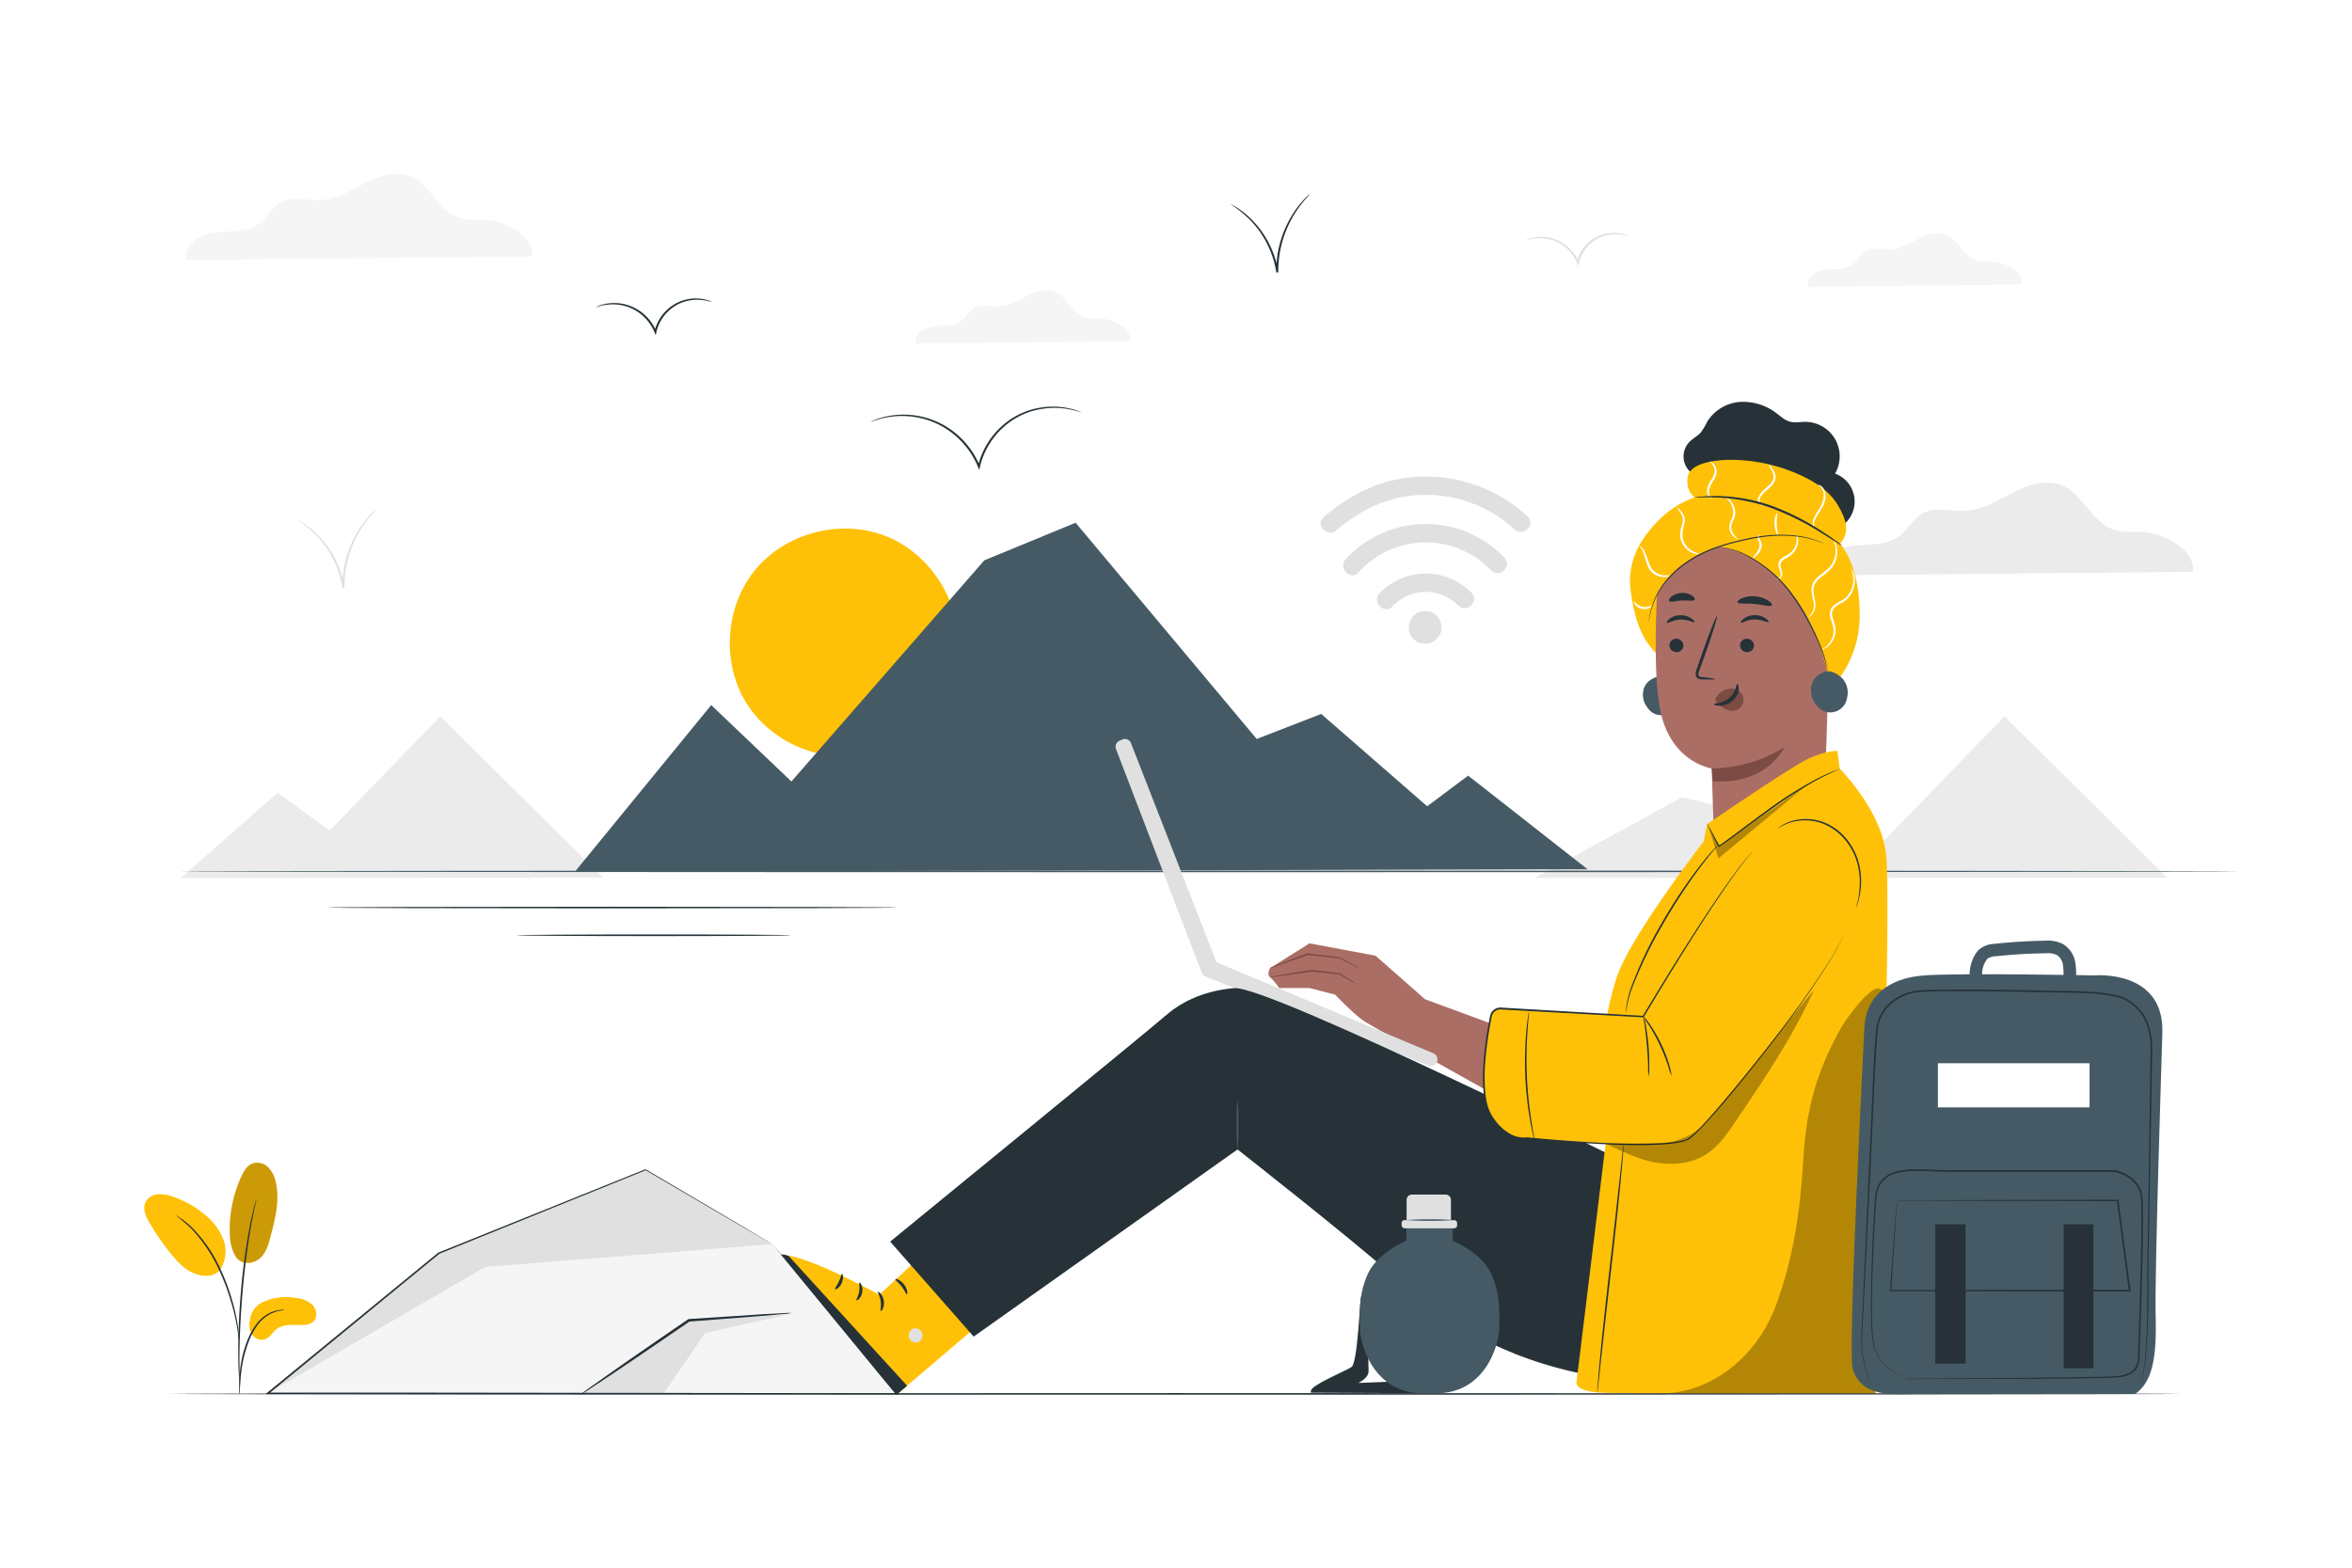 <svg class="animated" id="freepik_stories-working-from-anywhere" xmlns="http://www.w3.org/2000/svg" viewBox="0 0 750 500" version="1.1" xmlns:xlink="http://www.w3.org/1999/xlink" xmlns:svgjs="http://svgjs.com/svgjs"><style>svg#freepik_stories-working-from-anywhere:not(.animated) .animable {opacity: 0;}svg#freepik_stories-working-from-anywhere.animated #freepik--Character--inject-34 {animation: 1s 1 forwards ease-in slideUp,1.5s Infinite  linear floating;animation-delay: 0s,1s;}            @keyframes slideUp {                0% {                    opacity: 0;                    transform: translateY(30px);                }                100% {                    opacity: 1;                    transform: inherit;                }            }                    @keyframes floating {                0% {                    opacity: 1;                    transform: translateY(0px);                }                50% {                    transform: translateY(-10px);                }                100% {                    opacity: 1;                    transform: translateY(0px);                }            }        </style><g id="freepik--background-complete--inject-34" class="animable" style="transform-origin: 378.466px 167.737px;"><path d="M459.67,200.13a5.23,5.23,0,1,1-5.2-5.25A5.21,5.21,0,0,1,459.67,200.13Z" style="fill: rgb(224, 224, 224); transform-origin: 454.44px 200.11px;" id="elglk87jsjtik" class="animable"></path><path d="M444,193.41a14.5,14.5,0,0,1,21-.28c2.67,2.69,6.85-1.45,4.17-4.14a20.44,20.44,0,0,0-29.28.24c-2.6,2.74,1.53,6.93,4.14,4.18Z" style="fill: rgb(224, 224, 224); transform-origin: 454.548px 188.621px;" id="elzciryzwu8np" class="animable"></path><path d="M426.23,169.07c8-6.87,17.45-11.2,28.07-11.23a41.69,41.69,0,0,1,28.64,11c2.76,2.59,6.95-1.54,4.18-4.14A47.75,47.75,0,0,0,454.33,152c-12.23,0-23.1,5-32.23,12.93-2.87,2.48,1.28,6.65,4.13,4.18Z" style="fill: rgb(224, 224, 224); transform-origin: 454.58px 160.932px;" id="eliqodlmz9te" class="animable"></path><path d="M433.24,182.56a28.77,28.77,0,0,1,42.27-.61c2.65,2.72,6.83-1.42,4.18-4.14a34.65,34.65,0,0,0-50.59.57c-2.56,2.77,1.57,7,4.14,4.18Z" style="fill: rgb(224, 224, 224); transform-origin: 454.415px 175.307px;" id="eltd87be976z" class="animable"></path><polygon points="57.63 280.05 88.52 252.81 105.1 264.91 140.41 228.47 192.31 279.91 57.63 280.05" style="fill: rgb(235, 235, 235); transform-origin: 124.97px 254.26px;" id="elux1ivkakrq" class="animable"></polygon><polygon points="489.31 280.05 536.31 254.26 599.6 269.33 639.19 228.47 691.09 279.91 489.31 280.05" style="fill: rgb(235, 235, 235); transform-origin: 590.2px 254.26px;" id="elxtel41cpzw" class="animable"></polygon><path d="M699.24,182.36c.91-6.6-8.41-12-15.4-12.6-3.34-.27-6.81.24-10-.86-6.85-2.39-9.59-11.24-16.27-14.06-5-2.1-10.75-.23-15.6,2.21s-9.63,5.51-15,5.85c-4.71.31-9.83-1.44-14,.86-3.06,1.71-4.67,5.25-7.5,7.34s-6.38,2.47-9.82,2.66-7,.22-10.11,1.65-5.72,4.74-5.07,8.12Z" style="fill: rgb(235, 235, 235); transform-origin: 639.836px 168.73px;" id="ell2qw13nbelf" class="animable"></path><path d="M169.64,81.82c.85-6.12-7.8-11.16-14.29-11.68-3.1-.25-6.32.22-9.25-.8-6.36-2.22-8.9-10.43-15.1-13.05-4.64-2-10-.21-14.48,2.05s-8.94,5.11-14,5.43c-4.37.28-9.11-1.34-12.94.79-2.84,1.59-4.34,4.88-7,6.81s-5.92,2.3-9.11,2.47-6.48.21-9.39,1.54-5.3,4.39-4.7,7.53Z" style="fill: rgb(245, 245, 245); transform-origin: 114.493px 69.167px;" id="elrvawa7z4ius" class="animable"></path><path d="M360.37,108.87c.52-3.79-4.83-6.92-8.86-7.24-1.92-.16-3.91.14-5.73-.5-3.94-1.37-5.51-6.46-9.36-8.08-2.87-1.21-6.18-.13-9,1.27s-5.53,3.17-8.65,3.37c-2.7.17-5.64-.83-8,.49-1.77,1-2.69,3-4.32,4.22a10.35,10.35,0,0,1-5.64,1.53,15.61,15.61,0,0,0-5.82.95c-1.8.82-3.29,2.72-2.91,4.67Z" style="fill: rgb(245, 245, 245); transform-origin: 326.213px 101.038px;" id="el8mspsdkff9x" class="animable"></path><path d="M644.71,90.75c.52-3.8-4.84-6.92-8.86-7.25-1.92-.15-3.92.14-5.73-.49-3.94-1.37-5.52-6.46-9.36-8.09-2.88-1.21-6.18-.13-9,1.27s-5.54,3.17-8.65,3.37c-2.71.17-5.65-.83-8,.49-1.76,1-2.69,3-4.32,4.22a10.24,10.24,0,0,1-5.64,1.53,16.06,16.06,0,0,0-5.82,1c-1.79.83-3.28,2.73-2.91,4.67Z" style="fill: rgb(245, 245, 245); transform-origin: 610.554px 82.933px;" id="els3lnj80pif" class="animable"></path><path d="M519.09,75.31s-.56-.15-1.56-.35a12.58,12.58,0,0,0-4.28-.11,11.55,11.55,0,0,0-5.73,2.5,12,12,0,0,0-4,6.43v.07l-.25,1-.36-.91A12.87,12.87,0,0,0,498,78a12.51,12.51,0,0,0-5.92-2,16.24,16.24,0,0,0-5.8.74,4.8,4.8,0,0,1,1.47-.64,12.27,12.27,0,0,1,4.36-.55,12.6,12.6,0,0,1,6.21,2,13.21,13.21,0,0,1,5.11,6.12l-.61,0,0-.07a12.33,12.33,0,0,1,4.29-6.75,11.91,11.91,0,0,1,10.43-2.17A4.9,4.9,0,0,1,519.09,75.31Z" style="fill: rgb(224, 224, 224); transform-origin: 502.685px 79.567px;" id="elhgo61v97xa5" class="animable"></path><path d="M119.91,162.53a17.61,17.61,0,0,1-1.41,1.64A35.2,35.2,0,0,0,115,168.9a34.51,34.51,0,0,0-5.17,18.36v.23l-.64,0a30.92,30.92,0,0,0-8.45-16.85,42.13,42.13,0,0,0-6.18-5,1.76,1.76,0,0,1,.51.23,14.73,14.73,0,0,1,1.38.8,27.42,27.42,0,0,1,4.61,3.65,30.46,30.46,0,0,1,8.76,17.08l-.63.05v-.23a33.63,33.63,0,0,1,5.43-18.61,30.87,30.87,0,0,1,3.68-4.66c.48-.51.9-.86,1.16-1.12A2.91,2.91,0,0,1,119.91,162.53Z" style="fill: rgb(224, 224, 224); transform-origin: 107.235px 175.01px;" id="eldiidx26uhfn" class="animable"></path></g><g id="freepik--Mountains--inject-34" class="animable" style="transform-origin: 385.565px 232.64px;"><path d="M714.19,277.92c0,.14-147.14.26-328.61.26s-328.64-.12-328.64-.26,147.11-.26,328.64-.26S714.19,277.78,714.19,277.92Z" style="fill: rgb(69, 90, 100); transform-origin: 385.565px 277.92px;" id="elmjyp7uas4j" class="animable"></path><path d="M286.23,289.45c0,.15-40.7.26-90.89.26s-90.89-.11-90.89-.26,40.69-.26,90.89-.26S286.23,289.31,286.23,289.45Z" style="fill: rgb(38, 50, 56); transform-origin: 195.34px 289.45px;" id="elf5nsqq5zt0t" class="animable"></path><path d="M252.16,298.3c0,.14-19.56.26-43.69.26s-43.69-.12-43.69-.26,19.56-.27,43.69-.27S252.16,298.15,252.16,298.3Z" style="fill: rgb(38, 50, 56); transform-origin: 208.47px 298.295px;" id="ely88rg6lxiaf" class="animable"></path><path d="M238.43,224.88c8.35,12.81,25.31,19.29,40.08,15.33s26.19-18.08,27-33.34-9.06-30.51-23.32-36-31.82-.86-41.48,11-10.68,30-2.42,42.84" style="fill: rgb(255, 193, 7); transform-origin: 269.137px 204.971px;" id="elwex1tdcnshg" class="animable"></path><polygon points="183.35 278 226.79 224.88 252.36 249.25 313.88 178.71 342.99 166.72 400.74 235.69 421.3 227.7 455.09 257.15 468.16 247.38 506.24 277.25 183.35 278" style="fill: rgb(69, 90, 100); transform-origin: 344.795px 222.36px;" id="elbpef88b4ylk" class="animable"></polygon></g><g id="freepik--Plant--inject-34" class="animable" style="transform-origin: 73.429px 407.793px;"><path d="M75.38,401.05c2.1,2.85,6,1.79,7.8,0s2.49-4.4,3.14-6.86c1.47-5.62,2.94-11.52,1.61-17.17a9.55,9.55,0,0,0-2.3-4.61,5,5,0,0,0-4.75-1.45c-2,.57-3.16,2.55-4,4.43A40.93,40.93,0,0,0,73.26,393c.06,2.82.47,5.77,2.12,8.06" style="fill: rgb(255, 193, 7); transform-origin: 80.852px 386.824px;" id="elmkd79ydy4ia" class="animable"></path><g id="elrumwtnm4d1"><g style="opacity: 0.2; transform-origin: 80.852px 386.824px;" class="animable"><path d="M75.38,401.05c2.1,2.85,6,1.79,7.8,0s2.49-4.4,3.14-6.86c1.47-5.62,2.94-11.52,1.61-17.17a9.55,9.55,0,0,0-2.3-4.61,5,5,0,0,0-4.75-1.45c-2,.57-3.16,2.55-4,4.43A40.93,40.93,0,0,0,73.26,393c.06,2.82.47,5.77,2.12,8.06" id="el3bw14v803v8" class="animable" style="transform-origin: 80.852px 386.824px;"></path></g></g><path d="M83.34,415.53a17.57,17.57,0,0,1,10.87-1.59,9.06,9.06,0,0,1,5.45,2.28c1.38,1.45,1.7,4.06.18,5.37a5.19,5.19,0,0,1-3.37,1c-2.89,0-6.1-.4-8.36,1.4-1.29,1-2.12,2.68-3.68,3.21a3.71,3.71,0,0,1-4.13-1.72,6.35,6.35,0,0,1-.58-4.67A7.18,7.18,0,0,1,83.34,415.53Z" style="fill: rgb(255, 193, 7); transform-origin: 90.179px 420.498px;" id="el0hi2cii7sqth" class="animable"></path><path d="M69.91,405.34a10.54,10.54,0,0,0,1.4-9.74,18.66,18.66,0,0,0-6-8.19,31,31,0,0,0-10.43-5.82,11.06,11.06,0,0,0-4.65-.67,4.84,4.84,0,0,0-3.82,2.44c-1,2.1.06,4.57,1.24,6.59a78.21,78.21,0,0,0,7,10.12c2.09,2.57,4.48,5.08,7.59,6.19s6.32.89,7.9-1.29" style="fill: rgb(255, 193, 7); transform-origin: 58.968px 393.903px;" id="elp48na7d3vnk" class="animable"></path><path d="M76.31,444.75a6,6,0,0,0,.15-1.32c.07-1,.16-2.16.26-3.6a52.28,52.28,0,0,1,.68-5.29,40.35,40.35,0,0,1,1.77-6.26,22.68,22.68,0,0,1,3-5.71,11.93,11.93,0,0,1,3.94-3.44A11.29,11.29,0,0,1,89.49,418a7.58,7.58,0,0,0,1.31-.22,6.23,6.23,0,0,0-1.34,0,10.24,10.24,0,0,0-3.5,1,11.92,11.92,0,0,0-4.15,3.47,22.28,22.28,0,0,0-3.15,5.82,37.52,37.52,0,0,0-1.75,6.37,44.16,44.16,0,0,0-.57,5.35c-.08,1.53-.09,2.77-.09,3.62A5.78,5.78,0,0,0,76.31,444.75Z" style="fill: rgb(38, 50, 56); transform-origin: 83.518px 431.247px;" id="el6ly9jmegw3t" class="animable"></path><path d="M76.49,442a2.2,2.2,0,0,0,0-.61c0-.46,0-1-.05-1.75,0-1.51-.09-3.71-.08-6.42,0-5.42.29-12.91,1-21.15s1.73-15.67,2.69-21c.23-1.34.46-2.54.68-3.6s.39-2,.56-2.7.27-1.26.37-1.71a2.27,2.27,0,0,0,.09-.6,2.63,2.63,0,0,0-.2.58c-.12.44-.27,1-.46,1.68s-.42,1.64-.66,2.69-.5,2.25-.75,3.59a195,195,0,0,0-2.86,21c-.7,8.25-.93,15.76-.83,21.2,0,2.71.15,4.91.25,6.42l.15,1.75A2.36,2.36,0,0,0,76.49,442Z" style="fill: rgb(38, 50, 56); transform-origin: 78.859px 412.23px;" id="ele7odxe5nvnj" class="animable"></path><path d="M76.17,427.52a11,11,0,0,0,0-1.83c-.1-1.17-.3-2.86-.68-4.93a66,66,0,0,0-1.79-7.16,64.14,64.14,0,0,0-3.22-8.45,45.19,45.19,0,0,0-9.18-13.55,22.68,22.68,0,0,0-2.13-1.89c-.32-.26-.61-.52-.91-.73l-.82-.53a11.17,11.17,0,0,0-1.56-.95A54.74,54.74,0,0,1,61,391.87a47.7,47.7,0,0,1,9,13.51,67.89,67.89,0,0,1,3.23,8.37,73.19,73.19,0,0,1,1.89,7.09c.43,2,.68,3.72.84,4.87A13.46,13.46,0,0,0,76.17,427.52Z" style="fill: rgb(38, 50, 56); transform-origin: 66.044px 407.51px;" id="el4jhpv42aizp" class="animable"></path></g><g id="freepik--Character--inject-34" class="animable animator-active" style="transform-origin: 424.819px 286.537px;"><path d="M302.38,392.54l-22,20.41s-28.14-15.53-32.58-12.16l38,44.12,35.61-30.39Z" style="fill: rgb(255, 193, 7); transform-origin: 284.605px 418.725px;" id="elsmr8lipkgx" class="animable"></path><path d="M294,424.94a2.38,2.38,0,0,1-1,3,2.28,2.28,0,0,1-3-.95,2.51,2.51,0,0,1,1.06-3.19,2.38,2.38,0,0,1,3,1.33" style="fill: rgb(224, 224, 224); transform-origin: 291.991px 425.916px;" id="eldkm1xedkusu" class="animable"></path><path d="M285.82,444.91l3.44-2.93-37.74-41.37s-2.54-1.23-3.74.18Z" style="fill: rgb(38, 50, 56); transform-origin: 268.52px 422.512px;" id="elxl9nh4xxxwp" class="animable"></path><path d="M280,412c-.21.19.62,1.35.84,3s-.2,3,.06,3.13,1.22-1.27.92-3.27S280.12,411.82,280,412Z" style="fill: rgb(38, 50, 56); transform-origin: 280.922px 415.059px;" id="elvaedr3kab6l" class="animable"></path><path d="M274.06,409.06c-.25.13.19,1.38-.09,2.9s-1.06,2.56-.87,2.76,1.53-.7,1.85-2.6S274.27,408.89,274.06,409.06Z" style="fill: rgb(38, 50, 56); transform-origin: 274.042px 411.896px;" id="elkfa0i46vj8" class="animable"></path><path d="M266.26,411.21c.12.23,1.46-.39,2.16-2s.3-3,.05-2.92-.35,1.23-1,2.51S266.1,411,266.26,411.21Z" style="fill: rgb(38, 50, 56); transform-origin: 267.525px 408.771px;" id="elp4r4i2wxifp" class="animable"></path><path d="M285.5,408c-.12.26,1,1,2,2.28s1.4,2.57,1.68,2.52.27-1.62-.9-3.13S285.58,407.69,285.5,408Z" style="fill: rgb(38, 50, 56); transform-origin: 287.411px 410.355px;" id="elbq0zksnlosa" class="animable"></path><path d="M540.19,151.36a6.65,6.65,0,0,1-1.45-10.43c1.1-1.13,2.59-1.85,3.62-3a21.21,21.21,0,0,0,2-3.39,13.46,13.46,0,0,1,10.37-6.34,17.36,17.36,0,0,1,11.8,3.63c1.34,1,2.6,2.21,4.22,2.65s3.21.07,4.83.07a11,11,0,0,1,9.58,16.5,9.48,9.48,0,0,1-3.26,18.39c-2.73,0-5.31-1.19-7.81-2.27a144,144,0,0,0-31.71-9.55" style="fill: rgb(38, 50, 56); transform-origin: 564.12px 148.802px;" id="elu7ioat1k3a" class="animable"></path><path d="M584.59,218.73A33.89,33.89,0,0,0,593,197.17c.16-7.87-1.26-17.68-6.24-23.78,3.34-3.74,1.86-7.81-.64-12.15s-6.89-7.27-11.42-9.42a53.9,53.9,0,0,0-21.61-5.15c-6.08-.15-14.16,1-14.91,5.4-.79,4.58,2.21,6.57,2.21,6.57a30.11,30.11,0,0,0-11.19,7c-7.48,7.4-10.32,14.81-9.18,23s3,14.54,8,19.66" style="fill: rgb(255, 193, 7); transform-origin: 556.395px 182.694px;" id="elk1by784kvk" class="animable"></path><path d="M533.07,217.81A7.46,7.46,0,0,0,530,216l.23,0a3.5,3.5,0,0,0-.65-.07,2.93,2.93,0,0,0-2.32.41h0a5.58,5.58,0,0,0-2.9,2.8,6.55,6.55,0,0,0,1.12,6.72,5,5,0,0,0,9.12-2.19A6.24,6.24,0,0,0,533.07,217.81Z" style="fill: rgb(69, 90, 100); transform-origin: 529.342px 221.963px;" id="eludovs2u40nj" class="animable"></path><path d="M582.14,245.38l1.94-63a6.13,6.13,0,0,0-5.62-6.09l-32.69-7.48c-10.43-.86-17.07,12.11-17.49,22.57-.47,11.62-.58,25.83,1,34.46,3.16,17.35,16.56,19.26,16.56,19.26s.36,12.08.58,18.41l2.38,25.31Z" style="fill: rgb(171, 110, 101); transform-origin: 556.027px 228.795px;" id="el387e3zw9f4x" class="animable"></path><path d="M532.33,205.79a2.24,2.24,0,0,0,2.21,2.2,2.12,2.12,0,0,0,2.25-2.06,2.23,2.23,0,0,0-2.2-2.21A2.15,2.15,0,0,0,532.33,205.79Z" style="fill: rgb(38, 50, 56); transform-origin: 534.56px 205.856px;" id="el7mg9yvmtprn" class="animable"></path><path d="M531.53,198.66c.28.28,2-1,4.35-1.06s4.19,1.12,4.45.82c.12-.14-.17-.66-1-1.2a6.13,6.13,0,0,0-3.57-1,5.85,5.85,0,0,0-3.45,1.2C531.63,198,531.39,198.53,531.53,198.66Z" style="fill: rgb(38, 50, 56); transform-origin: 535.924px 197.458px;" id="ellf6t0h1h8d" class="animable"></path><path d="M554.85,205.8a2.23,2.23,0,0,0,2.2,2.2,2.15,2.15,0,0,0,2.26-2.07,2.23,2.23,0,0,0-2.2-2.2A2.13,2.13,0,0,0,554.85,205.8Z" style="fill: rgb(38, 50, 56); transform-origin: 557.08px 205.864px;" id="elmiuxo0qmpb" class="animable"></path><path d="M555.16,198.57c.29.29,2-1,4.35-1s4.19,1.11,4.45.81c.12-.13-.17-.65-1-1.19a6.13,6.13,0,0,0-3.57-1,5.94,5.94,0,0,0-3.45,1.21C555.26,197.91,555,198.44,555.16,198.57Z" style="fill: rgb(38, 50, 56); transform-origin: 559.55px 197.399px;" id="eldnriw9ax07v" class="animable"></path><path d="M546.84,216.59c0-.14-1.49-.36-3.91-.62-.62-.05-1.2-.15-1.32-.57a3.18,3.18,0,0,1,.37-1.83c.55-1.5,1.11-3.07,1.71-4.71,2.37-6.71,4.07-12.22,3.8-12.32s-2.41,5.27-4.78,12l-1.63,4.74a3.57,3.57,0,0,0-.27,2.42,1.55,1.55,0,0,0,1,.87,4.17,4.17,0,0,0,1,.12C545.33,216.75,546.84,216.73,546.84,216.59Z" style="fill: rgb(38, 50, 56); transform-origin: 544.114px 206.63px;" id="elpuh7srtxf2e" class="animable"></path><path d="M545.83,245.06A44.31,44.31,0,0,0,569,238.31s-5.39,12.09-22.85,10.86Z" style="fill: rgb(124, 75, 67); transform-origin: 557.415px 243.784px;" id="el74jzlbrgmer" class="animable"></path><path d="M547.33,222.3a5.9,5.9,0,0,1,4.81-2.7,3.86,3.86,0,0,1,3.2,1.65,3.53,3.53,0,0,1-3.84,5.38,8.84,8.84,0,0,1-3.59-2.11,2.88,2.88,0,0,1-.78-.88,1.24,1.24,0,0,1,.07-1.22" style="fill: rgb(124, 75, 67); transform-origin: 551.471px 223.175px;" id="el8tc6eq6s1i6" class="animable"></path><path d="M554,218.09c-.39,0-.33,2.6-2.52,4.5s-5,1.68-5,2c0,.17.63.49,1.81.5a6.53,6.53,0,0,0,4.16-1.56,5.62,5.62,0,0,0,2-3.77C554.44,218.71,554.13,218.07,554,218.09Z" style="fill: rgb(38, 50, 56); transform-origin: 550.465px 221.59px;" id="eldom6r8mq88" class="animable"></path><path d="M554.05,192.08c.25.64,2.64.28,5.47.56s5.12,1,5.49.39c.16-.28-.25-.89-1.19-1.5a9.12,9.12,0,0,0-4.09-1.33,9.27,9.27,0,0,0-4.26.6C554.45,191.24,553.94,191.77,554.05,192.08Z" style="fill: rgb(38, 50, 56); transform-origin: 559.54px 191.714px;" id="ela47u53dbwdc" class="animable"></path><path d="M532.26,191.68c.43.54,2.07-.07,4.06-.14s3.69.29,4.06-.29c.17-.28-.11-.83-.86-1.33a5.64,5.64,0,0,0-3.33-.81,5.58,5.58,0,0,0-3.22,1.17C532.28,190.85,532.06,191.42,532.26,191.68Z" style="fill: rgb(38, 50, 56); transform-origin: 536.309px 190.499px;" id="eltmb598r5puf" class="animable"></path><path d="M543.55,173.8s16.33-.73,29.24,17.35c8.51,11.92,10.68,27.13,10.68,27.13l5.45-29.23L583.8,176l-11.48-6.06-21.46-.57-8,4.24" style="fill: rgb(255, 193, 7); transform-origin: 565.89px 193.825px;" id="ellu707pcv36a" class="animable"></path><path d="M575.61,174.37c-26.21-5.5-46.76,3.73-50,24.24L520,185.34,533,168.64l14.7-4.29,30,3.65Z" style="fill: rgb(255, 193, 7); transform-origin: 548.85px 181.48px;" id="elh15qplbeoza" class="animable"></path><path d="M587.39,216.27a8.09,8.09,0,0,0-3.34-2l.25,0a4.06,4.06,0,0,0-.7-.09,3.24,3.24,0,0,0-2.5.44h0a6,6,0,0,0-3.12,3,7.07,7.07,0,0,0,1.21,7.24,5.4,5.4,0,0,0,9.81-2.36A6.72,6.72,0,0,0,587.39,216.27Z" style="fill: rgb(69, 90, 100); transform-origin: 583.339px 220.652px;" id="elrxhte0ep4mr" class="animable"></path><path d="M581,207.16a2.78,2.78,0,0,0,1.15-.46,6.51,6.51,0,0,0,2.31-2.46,6.59,6.59,0,0,0,.62-5c-.24-.92-.61-1.82-.79-2.76a2.82,2.82,0,0,1,.62-2.6,9.61,9.61,0,0,1,2.48-1.66,7.57,7.57,0,0,0,2.33-1.92,8.29,8.29,0,0,0,1.74-4.7,7.18,7.18,0,0,0-.61-3.32,2.77,2.77,0,0,0-.66-1,9.51,9.51,0,0,1,.76,4.33,8,8,0,0,1-1.74,4.32,6.88,6.88,0,0,1-2.16,1.72,10.24,10.24,0,0,0-2.67,1.79,3.52,3.52,0,0,0-.77,3.21c.21,1,.6,1.94.84,2.81A6.26,6.26,0,0,1,584,204a6.87,6.87,0,0,1-2,2.46C581.33,206.92,580.93,207.1,581,207.16Z" style="fill: rgb(255, 255, 255); transform-origin: 586.232px 194.22px;" id="elrfb72sv9r9i" class="animable"></path><path d="M584.46,171.6a11.08,11.08,0,0,1,.89,4.05,8.12,8.12,0,0,1-1.2,4.23c-.84,1.46-2.44,2.47-4,3.74a7.22,7.22,0,0,0-2,2.31,5,5,0,0,0-.47,2.84c.2,1.79.79,3.26.72,4.52a4,4,0,0,1-1,2.73c-.49.51-.93.57-.9.64s.11,0,.31,0a2,2,0,0,0,.77-.42,4.08,4.08,0,0,0,1.28-2.91c.14-1.4-.43-2.94-.57-4.6a4.54,4.54,0,0,1,.44-2.47,6.8,6.8,0,0,1,1.82-2.07c1.51-1.21,3.25-2.33,4.14-3.95a8.41,8.41,0,0,0,1.15-4.58,7.62,7.62,0,0,0-.75-3.08A2.68,2.68,0,0,0,584.46,171.6Z" style="fill: rgb(255, 255, 255); transform-origin: 581.172px 184.146px;" id="eleri577654g" class="animable"></path><path d="M566.51,184.52s.21.26.71.14a1.4,1.4,0,0,0,.74-.5,1.74,1.74,0,0,0,.36-1.13c0-.88-.49-1.78-.56-2.69s.69-1.74,1.69-2.28a7.37,7.37,0,0,0,2.76-2.14,5.89,5.89,0,0,0,1.09-2.65,3.7,3.7,0,0,0-.33-2.58,15.65,15.65,0,0,1-.16,2.48,6.24,6.24,0,0,1-1.12,2.36,7.11,7.11,0,0,1-2.59,1.91,4.78,4.78,0,0,0-1.46,1.19,2.42,2.42,0,0,0-.53,1.75c.15,1.17.69,2,.71,2.67a1.3,1.3,0,0,1-.69,1.35C566.78,184.57,566.53,184.46,566.51,184.52Z" style="fill: rgb(255, 255, 255); transform-origin: 569.955px 177.691px;" id="elpnisymp4ox" class="animable"></path><path d="M561.13,170.5s-.17,0-.36.15a1.25,1.25,0,0,0-.29,1,8.16,8.16,0,0,0,.46,1.34,2.78,2.78,0,0,1,.06,1.47,6.14,6.14,0,0,1-1.38,2.5c-.49.59-.8,1-.73,1.06s.49-.19,1.09-.71a5.14,5.14,0,0,0,1.72-2.7,3.2,3.2,0,0,0-.14-1.85,13.23,13.23,0,0,1-.58-1.21A1.42,1.42,0,0,1,561.13,170.5Z" style="fill: rgb(255, 255, 255); transform-origin: 560.328px 174.264px;" id="elcv7j6v7nv8" class="animable"></path><path d="M534.82,161.76s.06.28.31.7.67,1,1.06,1.69a3.61,3.61,0,0,1,.29,2.7,14.38,14.38,0,0,0-.72,3.67,6.56,6.56,0,0,0,1.17,3.63,6.27,6.27,0,0,0,2.38,2,4,4,0,0,0,2.75.51,14.44,14.44,0,0,1-2.52-1,6.1,6.1,0,0,1-2.06-1.93,6.17,6.17,0,0,1-1-3.27,15.3,15.3,0,0,1,.65-3.52,4,4,0,0,0-.5-3.09,12.46,12.46,0,0,0-1.27-1.6C535,161.94,534.87,161.74,534.82,161.76Z" style="fill: rgb(255, 255, 255); transform-origin: 538.44px 169.239px;" id="el4qr0r146t9x" class="animable"></path><path d="M522.79,174.3c-.1.12.79.5,1.15,1.77.17.66.52,1.45.78,2.28a16.33,16.33,0,0,0,1,2.84,5.65,5.65,0,0,0,4.67,2.83,3.13,3.13,0,0,0,2.22-.54,20.15,20.15,0,0,1-2.18,0,5.46,5.46,0,0,1-4.08-2.68,17.62,17.62,0,0,1-1-2.7c-.33-.89-.7-1.59-.94-2.24a2.81,2.81,0,0,0-1-1.36C523,174.33,522.81,174.27,522.79,174.3Z" style="fill: rgb(255, 255, 255); transform-origin: 527.696px 179.171px;" id="el51wfrcfkbwc" class="animable"></path><path d="M521,191.8c-.08,0,0,.44.37,1a3.73,3.73,0,0,0,4.65,1.08c.58-.31.83-.64.77-.71s-1.43.71-3.13.32S521.11,191.69,521,191.8Z" style="fill: rgb(255, 255, 255); transform-origin: 523.885px 193.036px;" id="el6imssysl4e4" class="animable"></path><path d="M550.22,158.71c-.07.11.74.51,1.5,1.63a5.33,5.33,0,0,1,.59,4.92,6.64,6.64,0,0,0-.9,3,4.17,4.17,0,0,0,1,2.39c.95,1.11,1.77,1.49,1.81,1.43s-.63-.63-1.41-1.73a3.87,3.87,0,0,1-.78-2.11,6.73,6.73,0,0,1,.9-2.71,5.27,5.27,0,0,0,.26-3.16,5.77,5.77,0,0,0-1.1-2.32A3.21,3.21,0,0,0,550.22,158.71Z" style="fill: rgb(255, 255, 255); transform-origin: 552.219px 165.398px;" id="eleqqi2kfqrwb" class="animable"></path><path d="M567,170.78c.19-.08-.39-1.62-.45-3.59s.36-3.55.16-3.61-1,1.5-.87,3.64S566.82,170.88,567,170.78Z" style="fill: rgb(255, 255, 255); transform-origin: 566.432px 167.181px;" id="elfo4ffdu8evf" class="animable"></path><path d="M579,168.76s-.15-.18-.31-.52a2.62,2.62,0,0,1-.18-1.56c.21-1.36,1.52-2.92,2.61-4.9a8.16,8.16,0,0,0,1-3.08,4.71,4.71,0,0,0-.49-2.63,2.81,2.81,0,0,0-1.28-1.29c-.41-.16-.66-.11-.66-.07s.21.1.53.32a2.91,2.91,0,0,1,1,1.26c.6,1.25.37,3.28-.68,5.16s-2.35,3.55-2.48,5.17a2.53,2.53,0,0,0,.44,1.76C578.75,168.74,579,168.79,579,168.76Z" style="fill: rgb(255, 255, 255); transform-origin: 580.093px 161.719px;" id="eljml2y1otpq" class="animable"></path><path d="M562.23,161.4s-.11-.22-.39-.52a2.55,2.55,0,0,1-.8-1.33,3.59,3.59,0,0,1,1.1-2c.62-.7,1.45-1.35,2.29-2.14a5,5,0,0,0,1.76-2.81,4.5,4.5,0,0,0-.72-2.62,5.72,5.72,0,0,0-1.5-1.89,13.35,13.35,0,0,0,1.06,2.12,4.45,4.45,0,0,1,.51,2.31,4.75,4.75,0,0,1-1.61,2.38c-1.57,1.46-3.4,2.89-3.39,4.72a2.47,2.47,0,0,0,1.11,1.48C562,161.32,562.19,161.44,562.23,161.4Z" style="fill: rgb(255, 255, 255); transform-origin: 563.367px 154.749px;" id="elq6fz9rb2wgc" class="animable"></path><path d="M546,159a3.19,3.19,0,0,1-1-1.54,3.24,3.24,0,0,1,.18-1.93,14.45,14.45,0,0,1,1.21-2.26,6.53,6.53,0,0,0,1-2.55,3.45,3.45,0,0,0-.55-2.23c-.67-1.16-1.63-1.34-1.62-1.22a4.2,4.2,0,0,1,1.17,1.46,3.12,3.12,0,0,1,.35,1.89,6.85,6.85,0,0,1-1,2.29,12.07,12.07,0,0,0-1.22,2.4,3.53,3.53,0,0,0,0,2.29,2.39,2.39,0,0,0,.92,1.24C545.79,159,546,159.05,546,159Z" style="fill: rgb(255, 255, 255); transform-origin: 545.868px 153.128px;" id="el7ngjnilqcka" class="animable"></path><path d="M540.41,158.64a10.37,10.37,0,0,0,2,0c1.28-.06,3.13,0,5.4.05a59,59,0,0,1,17.37,3.44,89.86,89.86,0,0,1,15.9,8l4.58,2.88a10.47,10.47,0,0,0,1.72,1,10.63,10.63,0,0,0-1.56-1.24c-1-.76-2.56-1.82-4.47-3.07a78.83,78.83,0,0,0-15.93-8.2,54.92,54.92,0,0,0-17.59-3.29,52.54,52.54,0,0,0-5.43.18A11.26,11.26,0,0,0,540.41,158.64Z" style="fill: rgb(38, 50, 56); transform-origin: 563.895px 166.105px;" id="elx8rn83asjs" class="animable"></path><path d="M582,173.5a.74.74,0,0,1-.18-.06l-.49-.19-.79-.32-1.11-.38a31.82,31.82,0,0,0-7.26-1.53,44.55,44.55,0,0,0-11,.38c-2.06.3-4.19.75-6.4,1.27s-4.46,1.14-6.73,1.92c-9.16,2.95-16.11,9-19.16,14.44a25.46,25.46,0,0,0-2.66,6.9c-.2.86-.32,1.53-.4,2,0,.21-.07.38-.1.52a.68.68,0,0,1,0,.17s0-.06,0-.18,0-.31.06-.52a18.82,18.82,0,0,1,.33-2,24.31,24.31,0,0,1,2.56-7c3-5.57,10-11.7,19.28-14.68,2.28-.78,4.56-1.39,6.77-1.91s4.36-1,6.43-1.26a43.44,43.44,0,0,1,11.09-.29,29.9,29.9,0,0,1,7.29,1.66l1.09.42.78.36.48.23C581.91,173.46,582,173.49,582,173.5Z" style="fill: rgb(38, 50, 56); transform-origin: 553.86px 184.587px;" id="elds73ul4ryk6" class="animable"></path><path d="M547.91,174.54a2.64,2.64,0,0,1,.56,0,15.41,15.41,0,0,1,1.62.17,22.93,22.93,0,0,1,5.72,1.72A41.3,41.3,0,0,1,571,188.78a63.15,63.15,0,0,1,5.78,9.18,77.06,77.06,0,0,1,3.76,8,40.11,40.11,0,0,1,1.84,5.68c.15.69.26,1.23.31,1.6a3.28,3.28,0,0,1,.07.56,3.07,3.07,0,0,1-.15-.55c-.07-.36-.21-.89-.39-1.57a46.09,46.09,0,0,0-1.94-5.61,80.67,80.67,0,0,0-3.83-8,65.89,65.89,0,0,0-5.77-9.11,42,42,0,0,0-15-12.34,24.75,24.75,0,0,0-5.62-1.83c-.69-.12-1.23-.2-1.6-.24A3.58,3.58,0,0,1,547.91,174.54Z" style="fill: rgb(38, 50, 56); transform-origin: 565.335px 194.163px;" id="elhu25i6m2l9v" class="animable"></path><path d="M405,308.76l12.57-7.89,21.05,3.94,15.79,13.89,26,9.57-1.21,22.37s-40.89-22.8-44.11-24.89-9.35-8.51-9.35-8.51l-8.19-2.12h-9.65a19.14,19.14,0,0,0-2.92-3.45C403.85,310.81,405,308.76,405,308.76Z" style="fill: rgb(171, 110, 101); transform-origin: 442.446px 325.755px;" id="ell4mh4ult61" class="animable"></path><path d="M432.42,313.81a8.15,8.15,0,0,1-1.46-.76c-.91-.52-2.21-1.28-3.77-2.22l.09,0-8.19-.89-.7-.08h.07c-3.74.56-7.09,1-9.51,1.36l-2.87.36a4.7,4.7,0,0,1-1.06.06,4.83,4.83,0,0,1,1-.26l2.84-.51c2.41-.42,5.76-1,9.49-1.53h.07l.7.08,8.17,1h.05l0,0c1.54,1,2.8,1.79,3.68,2.37A8.76,8.76,0,0,1,432.42,313.81Z" style="fill: rgb(124, 75, 67); transform-origin: 418.72px 311.575px;" id="elrthe4qn4xk" class="animable"></path><path d="M433.32,308.76a10.25,10.25,0,0,1-1.71-.77c-1.07-.53-2.59-1.31-4.41-2.27l.08,0-8.11-.91-2.14-.26h.11c-3.41,1.24-6.43,2.32-8.6,3.08l-2.57.86a4,4,0,0,1-1,.25,4,4,0,0,1,.89-.43l2.51-1c2.14-.83,5.14-2,8.55-3.24l0,0h.07l2.14.25,8.1,1h0l0,0c1.81,1,3.3,1.83,4.33,2.42A10.08,10.08,0,0,1,433.32,308.76Z" style="fill: rgb(124, 75, 67); transform-origin: 419.145px 306.415px;" id="elxzrujumgx5h" class="animable"></path><path d="M355.88,238.93l27.32,71.31a2.11,2.11,0,0,0,1.18,1.2l71.1,28.44a2.11,2.11,0,0,0,2.89-2h0a2.12,2.12,0,0,0-1.29-1.93L387.91,306.9,360.64,237a2.09,2.09,0,0,0-2.81-1.13l-.84.37A2.1,2.1,0,0,0,355.88,238.93Z" style="fill: rgb(224, 224, 224); transform-origin: 407.053px 287.856px;" id="elfy6td24l7ge" class="animable"></path><path d="M283.85,396s83.43-68.18,87.66-71.93,11.26-8,22.06-8.92S521.72,372.4,521.72,372.4L545.67,424s-15.43,20-43.66,13.61c-27.58-6.25-44.93-19-58.21-31-12.09-10.89-49.18-40-49.18-40L310.48,426.3Z" style="fill: rgb(38, 50, 56); transform-origin: 414.76px 377.004px;" id="elw9tljq3ehee" class="animable"></path><path d="M394.61,350.64a63.18,63.18,0,0,1,.26,8,62,62,0,0,1-.25,8,59.7,59.7,0,0,1-.27-8A63.18,63.18,0,0,1,394.61,350.64Z" style="fill: rgb(69, 90, 100); transform-origin: 394.611px 358.64px;" id="el0q60yo765iro" class="animable"></path><path d="M511,337.35a95.42,95.42,0,0,1,4.55-25.68c4.39-13.16,27.71-43.3,27.71-43.3l1.1-5.52s25.75-17.59,31.6-20.52,9.94-2.86,9.94-2.86l.77,5.71s14,13.93,14.89,28.64c.71,11.75-.07,46.93-.07,46.93L598,444.49s-80.83.21-88.36-.37-6.94-3.22-6.94-3.22L512,364.8Z" style="fill: rgb(255, 193, 7); transform-origin: 552.274px 341.998px;" id="elyfgekaejlhe" class="animable"></path><path d="M578.19,254.27a123,123,0,0,0-17.63,15.61c-9.75,10.23-36.55,54.3-36.55,54.3l-45.19-2.53a3.08,3.08,0,0,0-3.42,2.46c-1.37,6.89-4.33,24.53-.06,31.51,5.37,8.78,11.7,7.32,11.7,7.32s45.33,4.57,51.67.09,43.14-49.89,49.47-65.48S602.07,253.8,578.19,254.27Z" style="fill: rgb(255, 193, 7); transform-origin: 533.826px 309.631px;" id="elqnft3ki7jet" class="animable"></path><path d="M588.18,297.55s-.08.21-.26.62-.47,1-.83,1.82-.9,1.76-1.51,2.89l-1,1.82-1.24,2c-3.5,5.72-9,13.75-16.32,23.38-3.66,4.82-7.75,10-12.27,15.56-2.27,2.76-4.64,5.6-7.14,8.47-1.26,1.43-2.53,2.89-3.88,4.33-.66.72-1.33,1.45-2.05,2.15a24.22,24.22,0,0,1-2.21,2.07l-.58.5c-.22.14-.47.27-.7.4a9.89,9.89,0,0,1-1.47.52,21.17,21.17,0,0,1-3.06.58c-2.06.27-4.16.4-6.28.47-4.24.15-8.58.07-13-.09-8.83-.32-18-1-27.36-1.88h.08a9.44,9.44,0,0,1-6.21-1.4,16,16,0,0,1-4.78-4.55,14.57,14.57,0,0,1-2.25-4.49,25.85,25.85,0,0,1-.83-4.91,59.81,59.81,0,0,1,.1-9.75c.26-3.2.67-6.36,1.19-9.45.26-1.55.54-3.08.84-4.61a3.35,3.35,0,0,1,3.7-2.63h0L524,324l-.2.11c9.89-16.49,18.42-29.89,24.7-39,3.16-4.56,5.7-8.08,7.58-10.36.9-1.17,1.68-2,2.18-2.57s.79-.84.79-.84-.24.31-.74.89-1.25,1.42-2.13,2.6c-1.85,2.3-4.35,5.85-7.47,10.42-6.22,9.17-14.69,22.61-24.54,39.1l-.06.12H524l-45.19-2.5h0a2.83,2.83,0,0,0-3.13,2.23q-.45,2.28-.84,4.59c-.51,3.09-.92,6.23-1.18,9.42a59.86,59.86,0,0,0-.09,9.66,25.21,25.21,0,0,0,.81,4.8,14,14,0,0,0,2.17,4.34,15.48,15.48,0,0,0,4.62,4.4,8.93,8.93,0,0,0,5.83,1.34h.09c9.37.9,18.52,1.56,27.33,1.89,4.41.16,8.73.24,13,.11,2.11-.08,4.2-.19,6.24-.46a21.05,21.05,0,0,0,3-.57,5.3,5.3,0,0,0,2.59-1.32,23.27,23.27,0,0,0,2.17-2c.71-.69,1.39-1.41,2-2.13,1.34-1.43,2.61-2.88,3.87-4.31q3.76-4.31,7.16-8.44c4.53-5.51,8.64-10.71,12.3-15.51,7.34-9.6,12.9-17.59,16.44-23.27l1.26-2,1-1.81c.63-1.12,1.2-2.05,1.55-2.86l.87-1.8C588.07,297.75,588.18,297.55,588.18,297.55Z" style="fill: rgb(38, 50, 56); transform-origin: 530.529px 318.275px;" id="ely0vf6bm8n8" class="animable"></path><path d="M533,343.2a26.45,26.45,0,0,1-1-2.95,57.11,57.11,0,0,0-6.32-13.45,29.62,29.62,0,0,1-1.65-2.63,13.89,13.89,0,0,1,2,2.43,44.8,44.8,0,0,1,3.76,6.5,43.89,43.89,0,0,1,2.61,7A14.11,14.11,0,0,1,533,343.2Z" style="fill: rgb(38, 50, 56); transform-origin: 528.515px 333.685px;" id="eliaonkv77ymd" class="animable"></path><path d="M525.7,343.37a18.34,18.34,0,0,1-.16-2.85c0-1.76-.15-4.19-.37-6.86s-.52-5.08-.76-6.82a18.75,18.75,0,0,1-.32-2.83,13,13,0,0,1,.68,2.77,67.09,67.09,0,0,1,.91,6.84,65.69,65.69,0,0,1,.23,6.89A14.47,14.47,0,0,1,525.7,343.37Z" style="fill: rgb(38, 50, 56); transform-origin: 525.006px 333.69px;" id="eluw7yhvngjz" class="animable"></path><path d="M489.31,363.56a8.93,8.93,0,0,1-.43-1.57c-.26-1-.57-2.49-.9-4.33a108.1,108.1,0,0,1-1.61-14.51,109.93,109.93,0,0,1,.37-14.59c.18-1.86.36-3.36.53-4.39a9.52,9.52,0,0,1,.3-1.6,10.19,10.19,0,0,1-.1,1.62c-.1,1-.23,2.54-.36,4.4a126.52,126.52,0,0,0,1.23,29c.29,1.84.54,3.32.73,4.35A10.14,10.14,0,0,1,489.31,363.56Z" style="fill: rgb(38, 50, 56); transform-origin: 487.794px 343.065px;" id="el1j4283ohq8j" class="animable"></path><path d="M586.7,245.18a2,2,0,0,1-.49.26l-1.43.65c-1.24.56-3,1.41-5.16,2.55a141.15,141.15,0,0,0-16,10.29c-6,4.33-11.3,8.36-15.32,11.1l-.16.11-.1-.16c-1.31-2.14-2.06-4-2.7-5.22-.31-.62-.56-1.1-.74-1.41a2,2,0,0,1-.25-.5,2.49,2.49,0,0,1,.34.44c.21.3.49.77.83,1.37.7,1.2,1.51,3,2.83,5.11l-.26,0c4-2.8,9.25-6.88,15.22-11.22a126.6,126.6,0,0,1,16.1-10.18c2.18-1.11,4-1.91,5.25-2.42l1.47-.56A2,2,0,0,1,586.7,245.18Z" style="fill: rgb(38, 50, 56); transform-origin: 565.525px 257.66px;" id="ell2k8gr024bs" class="animable"></path><g id="elnru91qsr92"><g style="opacity: 0.3; transform-origin: 545.225px 343.448px;" class="animable"><path d="M545,356.89l-.08.1A21.08,21.08,0,0,1,529,364.56l-17,.24c5,2.22,10.32,5,15.73,5.94s11.28.5,16-2.37c4.12-2.53,7-6.66,9.67-10.66,9.15-13.51,18.34-27.1,25.05-42C567.06,329.35,556.37,343.28,545,356.89Z" id="elu916nk9ulrj" class="animable" style="transform-origin: 545.225px 343.448px;"></path></g></g><g id="el05ehlgmgdqsk"><g style="opacity: 0.3; transform-origin: 560.555px 261.99px;" class="animable"><polygon points="544.74 263.41 547.98 273.76 576.37 250.22 548.24 269.88 544.74 263.41" id="elitpwb21nz7a" class="animable" style="transform-origin: 560.555px 261.99px;"></polygon></g></g><path d="M591.78,289.83s.16-.65.45-1.81a28.32,28.32,0,0,0,.78-5,23.77,23.77,0,0,0-.68-7.43,20,20,0,0,0-4.2-8,17.28,17.28,0,0,0-7.43-5.12,16.21,16.21,0,0,0-7.36-.68,15.22,15.22,0,0,0-4.79,1.52c-1.06.55-1.59,1-1.62.92a1.82,1.82,0,0,1,.37-.32,10.85,10.85,0,0,1,1.15-.78,14.08,14.08,0,0,1,4.83-1.7,16.22,16.22,0,0,1,7.58.59,17.43,17.43,0,0,1,7.67,5.23,20.13,20.13,0,0,1,4.26,8.26,23.6,23.6,0,0,1,.59,7.58,25.78,25.78,0,0,1-1,5q-.27.87-.45,1.32A1.8,1.8,0,0,1,591.78,289.83Z" style="fill: rgb(38, 50, 56); transform-origin: 580.197px 275.528px;" id="ellm40es58gfi" class="animable"></path><path d="M517.73,364.83a4.53,4.53,0,0,1,0,.81c0,.58-.1,1.35-.17,2.32-.15,2-.41,4.91-.75,8.5-.68,7.17-1.75,17.07-3,28s-2.33,20.76-3.14,28c-.39,3.54-.7,6.42-.92,8.48-.11,1-.2,1.73-.27,2.3a5.67,5.67,0,0,1-.12.8,4.51,4.51,0,0,1,0-.81c0-.57.1-1.34.17-2.31.15-2,.41-4.91.75-8.5.68-7.17,1.75-17.07,3-28s2.33-20.77,3.14-28c.39-3.54.7-6.43.92-8.48.11-1,.2-1.73.26-2.31A4.94,4.94,0,0,1,517.73,364.83Z" style="fill: rgb(38, 50, 56); transform-origin: 513.545px 404.435px;" id="eltstgbwu7rrm" class="animable"></path><path d="M548,269.33a3.38,3.38,0,0,1-.39.5l-1.17,1.38c-1,1.2-2.44,3-4.13,5.2a179.1,179.1,0,0,0-12,18.33,140.8,140.8,0,0,0-9.6,19.67,36.11,36.11,0,0,0-1.86,6.35,16.86,16.86,0,0,0-.22,2.41,2.88,2.88,0,0,1-.08-.62,9.86,9.86,0,0,1,.1-1.82,32.74,32.74,0,0,1,1.71-6.45,128.14,128.14,0,0,1,9.49-19.8A161.08,161.08,0,0,1,542,276.19c1.74-2.22,3.22-3.95,4.28-5.11.52-.59,1-1,1.24-1.32A2.25,2.25,0,0,1,548,269.33Z" style="fill: rgb(38, 50, 56); transform-origin: 533.272px 296.25px;" id="elmm997exzqal" class="animable"></path><g id="elhiasxu28af9"><g style="opacity: 0.3; transform-origin: 566.913px 379.868px;" class="animable"><path d="M601.54,321.58c.06-2.07-.32-5.85-2.33-6.3-3.09-.7-10.57,9.73-12.12,12.49-8.82,15.69-11.25,27.83-12.16,43.42s-3.26,30.83-8.74,45.45S547.77,443,532.28,444.31l65.72.18C599,405.55,600.5,360.52,601.54,321.58Z" id="ely2iyhg90qrr" class="animable" style="transform-origin: 566.913px 379.868px;"></path></g></g></g><g id="freepik--Floor--inject-34" class="animable" style="transform-origin: 374.895px 444.57px;"><path d="M54.37,444.57c0-.14,143.52-.26,320.51-.26s320.54.12,320.54.26-143.49.26-320.54.26S54.37,444.71,54.37,444.57Z" style="fill: rgb(38, 50, 56); transform-origin: 374.895px 444.57px;" id="elq57sg1sucvg" class="animable"></path></g><g id="freepik--Backpack--inject-34" class="animable" style="transform-origin: 639.998px 372.345px;"><path d="M667.81,311.1s-42.8-.84-54.21,0c-12,.88-18.8,7.11-19.12,17-.15,4.46-5.34,103.11-3.71,108.49,2.92,9.68,13.93,8,21.06,8h69c5.45-3.68,6.92-11.37,6.56-24.57s1.87-81,2.14-90.6C690.16,309.05,667.81,311.1,667.81,311.1Z" style="fill: rgb(69, 90, 100); transform-origin: 639.998px 377.714px;" id="elz2f4nlbatv" class="animable"></path><path d="M607.72,439.7l.73,0,2.14,0,8.23-.06,30.29-.24c6.4-.06,13.41-.13,20.93-.3,1.87-.07,3.8-.07,5.71-.29a9.84,9.84,0,0,0,2.77-.72,5.22,5.22,0,0,0,2.23-1.73,5.74,5.74,0,0,0,1-2.72c.09-1,0-2,.08-3.05q.09-3.09.2-6.27c.28-8.46.57-17.34.73-26.56.07-4.6.17-9.3,0-14,0-.59,0-1.19-.11-1.77l-.09-.88-.2-.84a7.71,7.71,0,0,0-1.72-3,12.83,12.83,0,0,0-6.11-3.49h-50.1c-2.18,0-4.34,0-6.48-.1-4.25-.16-8.44-.52-12.37.29a9.32,9.32,0,0,0-5.1,2.62,8.83,8.83,0,0,0-2.1,5.13c-.58,7.55-.89,14.62-1.15,21.06s-.35,12.28-.27,17.4c.07,2.56.12,4.95.39,7.12a13.35,13.35,0,0,0,.24,1.58c.06.25.1.51.15.75l.24.72a12,12,0,0,0,1.22,2.54,15.3,15.3,0,0,0,3.14,3.56,20,20,0,0,0,2.85,2,21.09,21.09,0,0,0,1.9,1l.67.31a6.11,6.11,0,0,1-.69-.26,21.37,21.37,0,0,1-1.94-1,21.16,21.16,0,0,1-2.89-2,15.55,15.55,0,0,1-3.21-3.57,12.13,12.13,0,0,1-1.26-2.58c-.08-.24-.16-.48-.25-.73s-.1-.51-.16-.76a16.18,16.18,0,0,1-.26-1.6c-.28-2.19-.35-4.58-.43-7.14-.11-5.13,0-11,.2-17.42s.51-13.51,1.08-21.09a9.25,9.25,0,0,1,2.2-5.39,9.9,9.9,0,0,1,5.34-2.77c4-.83,8.24-.47,12.48-.32,2.13.11,4.29.09,6.47.09h50.21a13.35,13.35,0,0,1,6.37,3.65,8.1,8.1,0,0,1,1.83,3.21l.22.9.09.91c.08.6.09,1.2.11,1.8.17,4.77.07,9.46,0,14.07-.17,9.22-.47,18.11-.76,26.57q-.11,3.17-.22,6.26c0,1,0,2-.08,3.09a6.07,6.07,0,0,1-1,2.93,5.56,5.56,0,0,1-2.42,1.88,10.25,10.25,0,0,1-2.9.75c-2,.23-3.87.21-5.75.28-7.53.16-14.54.2-20.93.24l-30.3.07-8.23,0-2.14,0C608,439.72,607.72,439.7,607.72,439.7Z" style="fill: rgb(38, 50, 56); transform-origin: 639.995px 406.376px;" id="elur8z0nao9qa" class="animable"></path><path d="M682.47,441.39s.08-.28.25-.8a17.23,17.23,0,0,0,.62-2.38,80.48,80.48,0,0,0,1-9.41c.25-4.1.39-9.13.4-15,0-1.46,0-3,0-4.53s-.06-3.17,0-4.83c0-3.31.1-6.82.16-10.5.22-14.71.49-32.23.79-51.69q0-3.64.11-7.38a24.1,24.1,0,0,0-1-7.39,14.19,14.19,0,0,0-4-6.32,15.27,15.27,0,0,0-3.11-2.24,14.2,14.2,0,0,0-3.69-1.17,57.16,57.16,0,0,0-7.91-.94c-2.68-.17-5.38-.23-8.12-.23l-16.62-.31c-5.62-.08-11.16-.14-16.63-.14-2.73,0-5.45,0-8.13.08-1.35,0-2.69.06-4,.16-.67,0-1.31.11-2,.19a18.27,18.27,0,0,0-1.9.49,15,15,0,0,0-6.54,4,12.64,12.64,0,0,0-3.31,6.68c-.52,5-.69,10-1,14.89-.45,9.72-.87,18.95-1.26,27.6s-.83,16.69-1.19,24-.7,14-1,19.83c-.15,2.92-.28,5.64-.41,8.14s-.32,4.79-.22,6.83a34.22,34.22,0,0,0,1.73,9.27c.33,1,.64,1.79.85,2.3s.33.78.33.78a8.15,8.15,0,0,1-.38-.76c-.23-.5-.55-1.27-.9-2.29a33.59,33.59,0,0,1-1.83-9.29c-.12-2.07.08-4.35.17-6.85s.24-5.22.37-8.14c.27-5.84.57-12.49.91-19.84.67-14.7,1.46-32.21,2.34-51.65.26-4.86.43-9.83,1-14.93a13.12,13.12,0,0,1,3.43-6.95,15.52,15.52,0,0,1,6.76-4.11,16.4,16.4,0,0,1,2-.5c.68-.09,1.36-.18,2-.2,1.34-.1,2.68-.12,4-.17,2.7,0,5.41-.08,8.15-.08,5.47,0,11,.06,16.64.14l16.62.31c2.73,0,5.46.07,8.15.24a57.37,57.37,0,0,1,8,.95,14.18,14.18,0,0,1,3.82,1.22,16.08,16.08,0,0,1,3.22,2.32,14.75,14.75,0,0,1,4.15,6.54,24.62,24.62,0,0,1,1,7.54q-.06,3.74-.12,7.39c-.34,19.45-.65,37-.91,51.68-.06,3.68-.13,7.18-.19,10.5,0,1.66,0,3.26,0,4.83v4.53c0,5.85-.21,10.89-.49,15a76.64,76.64,0,0,1-1.12,9.41,15.12,15.12,0,0,1-.67,2.37C682.58,441.13,682.47,441.39,682.47,441.39Z" style="fill: rgb(38, 50, 56); transform-origin: 639.91px 378.5px;" id="eli4oe5xi0bx8" class="animable"></path><path d="M604.93,382.81a1.7,1.7,0,0,1,.32,0h1l3.87,0,14.56-.06,50.65-.12h.21l0,.21c1.2,9,2.5,18.68,3.85,28.78l0,.29h-3.11l-73.4-.08h-.19v-.19c.66-8.93,1.19-16.14,1.56-21.13.18-2.45.33-4.36.43-5.68,0-.63.1-1.12.12-1.47s.06-.48.06-.48,0,.18,0,.52,0,.86-.08,1.5c-.08,1.33-.2,3.25-.35,5.73-.32,5-.79,12.14-1.36,21l-.18-.19,73.4-.08h2.81l-.26.29c-1.34-10.09-2.63-19.82-3.82-28.77l.25.21-50.49-.11-14.62-.07-3.91,0-1,0Z" style="fill: rgb(38, 50, 56); transform-origin: 641.04px 397.27px;" id="elsz6prrl4c4d" class="animable"></path><rect x="617.09" y="390.48" width="9.69" height="44.43" style="fill: rgb(38, 50, 56); transform-origin: 621.935px 412.695px;" id="el3let8dl31y4" class="animable"></rect><rect x="658.05" y="390.48" width="9.5" height="45.92" style="fill: rgb(38, 50, 56); transform-origin: 662.8px 413.44px;" id="elxlpvxbk4gcp" class="animable"></rect><path d="M628.32,313c-.87-3.08.46-8,2.74-10.13a8.24,8.24,0,0,1,5-1.85c5.33-.57,10.75-.9,16.11-1a11.22,11.22,0,0,1,5.53,1,8.36,8.36,0,0,1,4,5.63,21,21,0,0,1,.22,5.93l-4-.25a17.8,17.8,0,0,0-.13-4.8,4.49,4.49,0,0,0-2-3,7.5,7.5,0,0,0-3.58-.49c-5.23.07-10.52.39-15.73.95a5.13,5.13,0,0,0-2.75.79,8.08,8.08,0,0,0-1.61,6.12Z" style="fill: rgb(69, 90, 100); transform-origin: 645.043px 306.495px;" id="elhmo3f735wt" class="animable"></path><rect x="617.95" y="339.11" width="48.37" height="14.08" style="fill: rgb(255, 255, 255); transform-origin: 642.135px 346.15px;" id="el09iy8m5ts8m8" class="animable"></rect></g><g id="freepik--water-bottle--inject-34" class="animable" style="transform-origin: 448.072px 412.695px;"><path d="M434,413.63c-.3.41-1.07,21-3,22.34s-12.87,5.73-13,7.65v.57l40.64.19v-4.3l-25.52,1s3.29-1.44,3.29-3.75-.41-18.28-.27-18.82S434,413.63,434,413.63Z" style="fill: rgb(38, 50, 56); transform-origin: 438.32px 429.005px;" id="els9avk646f3o" class="animable"></path><path d="M447.05,396.39s-8.12,3.67-10.93,10-2.63,12.06-2.5,17.32,4.63,21.71,21.72,20.63h1.79v-53.1h-8.67v4.46Z" style="fill: rgb(69, 90, 100); transform-origin: 445.345px 417.815px;" id="elbymzec70zqi" class="animable"></path><path d="M464.65,396.39s8.13,3.67,10.93,10,2.63,12.06,2.51,17.32-4.64,21.71-21.73,20.63h-1.78v-53.1h8.67v4.46Z" style="fill: rgb(69, 90, 100); transform-origin: 466.362px 417.815px;" id="elipl8fam9jyb" class="animable"></path><path d="M450.22,381H461a1.68,1.68,0,0,1,1.68,1.68v7.08a0,0,0,0,1,0,0H448.54a0,0,0,0,1,0,0v-7.08A1.68,1.68,0,0,1,450.22,381Z" style="fill: rgb(224, 224, 224); transform-origin: 455.61px 385.38px;" id="elgslwwkb5psu" class="animable"></path><rect x="446.94" y="389.13" width="17.71" height="2.62" rx="0.92" style="fill: rgb(224, 224, 224); transform-origin: 455.795px 390.44px;" id="elhuptzkxsvvc" class="animable"></rect><path d="M463.67,389.13a113.12,113.12,0,0,1-15.33,0,113.12,113.12,0,0,1,15.33,0Z" style="fill: rgb(69, 90, 100); transform-origin: 456.005px 389.13px;" id="elcbr8q46f0hr" class="animable"></path></g><g id="freepik--Rock--inject-34" class="animable" style="transform-origin: 185.535px 408.902px;"><polygon points="246.32 396.81 207.75 374.83 140.03 399.5 85.4 444.38 285.36 444.38 246.32 396.81" style="fill: rgb(245, 245, 245); transform-origin: 185.38px 409.605px;" id="elp4zacufimv" class="animable"></polygon><polygon points="85.4 444.38 154.72 404.08 246.32 396.81 206.21 373.06 140.03 399.5 85.4 444.38" style="fill: rgb(224, 224, 224); transform-origin: 165.86px 408.72px;" id="elzygl65ofzd" class="animable"></polygon><polygon points="185.71 444.49 219.69 421.5 251.3 419.25 224.86 425.12 211.66 444.38 185.71 444.49" style="fill: rgb(224, 224, 224); transform-origin: 218.505px 431.87px;" id="el14ycinbi3i5" class="animable"></polygon><path d="M252.38,418.77a14.24,14.24,0,0,1-2.5.33l-6.91.62-23.25,1.8.2-.07-3.8,2.61c-8.52,5.84-16.26,11.08-21.89,14.85l-6.68,4.42-1.84,1.16c-.43.26-.66.39-.68.36s.18-.19.58-.5l1.75-1.29,6.54-4.64c5.54-3.89,13.22-9.21,21.74-15.05l3.81-2.61.1-.06h.11l23.28-1.52,6.92-.37A16.12,16.12,0,0,1,252.38,418.77Z" style="fill: rgb(38, 50, 56); transform-origin: 218.704px 431.796px;" id="elulgm2nesblg" class="animable"></path><path d="M246.2,396.66s.25.27.71.81l2.06,2.44,7.92,9.44,29.26,35,.25.29H286l-163.35,0-37.27,0h-.71l.55-.46,54.51-44.65,0,0h0l66-26.58.07,0,.07,0,29.68,17.47,7.85,4.65,2,1.2c.45.27.67.42.67.42l-.7-.39-2-1.17-7.9-4.58L205.83,373.2H206l-66,26.71.06,0c-16.61,13.62-35,28.69-54.47,44.7l-.17-.46,37.27,0,163.35.2-.14.29-29.13-35.14-7.84-9.5-2-2.48C246.42,397,246.2,396.66,246.2,396.66Z" style="fill: rgb(38, 50, 56); transform-origin: 185.535px 408.795px;" id="el0ic2d598a24q" class="animable"></path></g><g id="freepik--Birds--inject-34" class="animable" style="transform-origin: 303.854px 105.89px;"><path d="M344.79,131.5c0,.07-1.11-.38-3.16-.83a25.13,25.13,0,0,0-8.83-.34,23.7,23.7,0,0,0-11.9,5.13,24.71,24.71,0,0,0-8.4,13.33l0,.15-.24.95-.37-.9a26.41,26.41,0,0,0-10.05-12.14,25.69,25.69,0,0,0-12.28-4.1,27,27,0,0,0-8.77.81c-2,.53-3.1,1-3.12.94a3.79,3.79,0,0,1,.76-.37,18.46,18.46,0,0,1,2.29-.81,26.19,26.19,0,0,1,21.44,3,26.83,26.83,0,0,1,10.33,12.4l-.61.05,0-.15A25,25,0,0,1,320.53,135a23.9,23.9,0,0,1,12.21-5.12,24.23,24.23,0,0,1,8.95.54,17.49,17.49,0,0,1,2.32.74A4.86,4.86,0,0,1,344.79,131.5Z" style="fill: rgb(38, 50, 56); transform-origin: 311.23px 139.789px;" id="elk8e66icdk6h" class="animable"></path><path d="M417.69,61.89a17,17,0,0,1-1.42,1.64,35.29,35.29,0,0,0-3.48,4.73,34.51,34.51,0,0,0-5.17,18.36c0,.08,0,.16,0,.23l-.63.06a30.79,30.79,0,0,0-8.46-16.85,41.55,41.55,0,0,0-6.17-5,1.9,1.9,0,0,1,.51.23c.31.18.8.41,1.38.8a27.58,27.58,0,0,1,4.6,3.66,30.3,30.3,0,0,1,8.77,17.07l-.64.06v-.24A33.74,33.74,0,0,1,412.41,68a30.24,30.24,0,0,1,3.68-4.66c.47-.51.89-.86,1.16-1.11A2.27,2.27,0,0,1,417.69,61.89Z" style="fill: rgb(38, 50, 56); transform-origin: 405.025px 74.4px;" id="elwks76ap4ndc" class="animable"></path><path d="M226.94,96.29c0,.06-.62-.17-1.75-.4a14.29,14.29,0,0,0-4.83-.15,13.15,13.15,0,0,0-6.47,2.83,13.47,13.47,0,0,0-4.57,7.26l0,.08-.24,1-.37-.91a14.45,14.45,0,0,0-5.47-6.62,14.1,14.1,0,0,0-6.68-2.26,15.51,15.51,0,0,0-4.81.39c-1.11.28-1.71.52-1.73.47s.13-.1.41-.23a11.18,11.18,0,0,1,1.26-.48,14.05,14.05,0,0,1,4.89-.6,14.3,14.3,0,0,1,7,2.22,14.83,14.83,0,0,1,5.74,6.87l-.61,0,0-.08a13.87,13.87,0,0,1,4.81-7.58,13.29,13.29,0,0,1,6.79-2.82,13.14,13.14,0,0,1,4.95.35,10.34,10.34,0,0,1,1.28.43C226.81,96.2,227,96.27,226.94,96.29Z" style="fill: rgb(38, 50, 56); transform-origin: 208.485px 101.048px;" id="el4m8eaiaw5x" class="animable"></path></g><defs>     <filter id="active" height="200%">         <feMorphology in="SourceAlpha" result="DILATED" operator="dilate" radius="2"></feMorphology>                <feFlood flood-color="#32DFEC" flood-opacity="1" result="PINK"></feFlood>        <feComposite in="PINK" in2="DILATED" operator="in" result="OUTLINE"></feComposite>        <feMerge>            <feMergeNode in="OUTLINE"></feMergeNode>            <feMergeNode in="SourceGraphic"></feMergeNode>        </feMerge>    </filter>    <filter id="hover" height="200%">        <feMorphology in="SourceAlpha" result="DILATED" operator="dilate" radius="2"></feMorphology>                <feFlood flood-color="#ff0000" flood-opacity="0.5" result="PINK"></feFlood>        <feComposite in="PINK" in2="DILATED" operator="in" result="OUTLINE"></feComposite>        <feMerge>            <feMergeNode in="OUTLINE"></feMergeNode>            <feMergeNode in="SourceGraphic"></feMergeNode>        </feMerge>            <feColorMatrix type="matrix" values="0   0   0   0   0                0   1   0   0   0                0   0   0   0   0                0   0   0   1   0 "></feColorMatrix>    </filter></defs></svg>